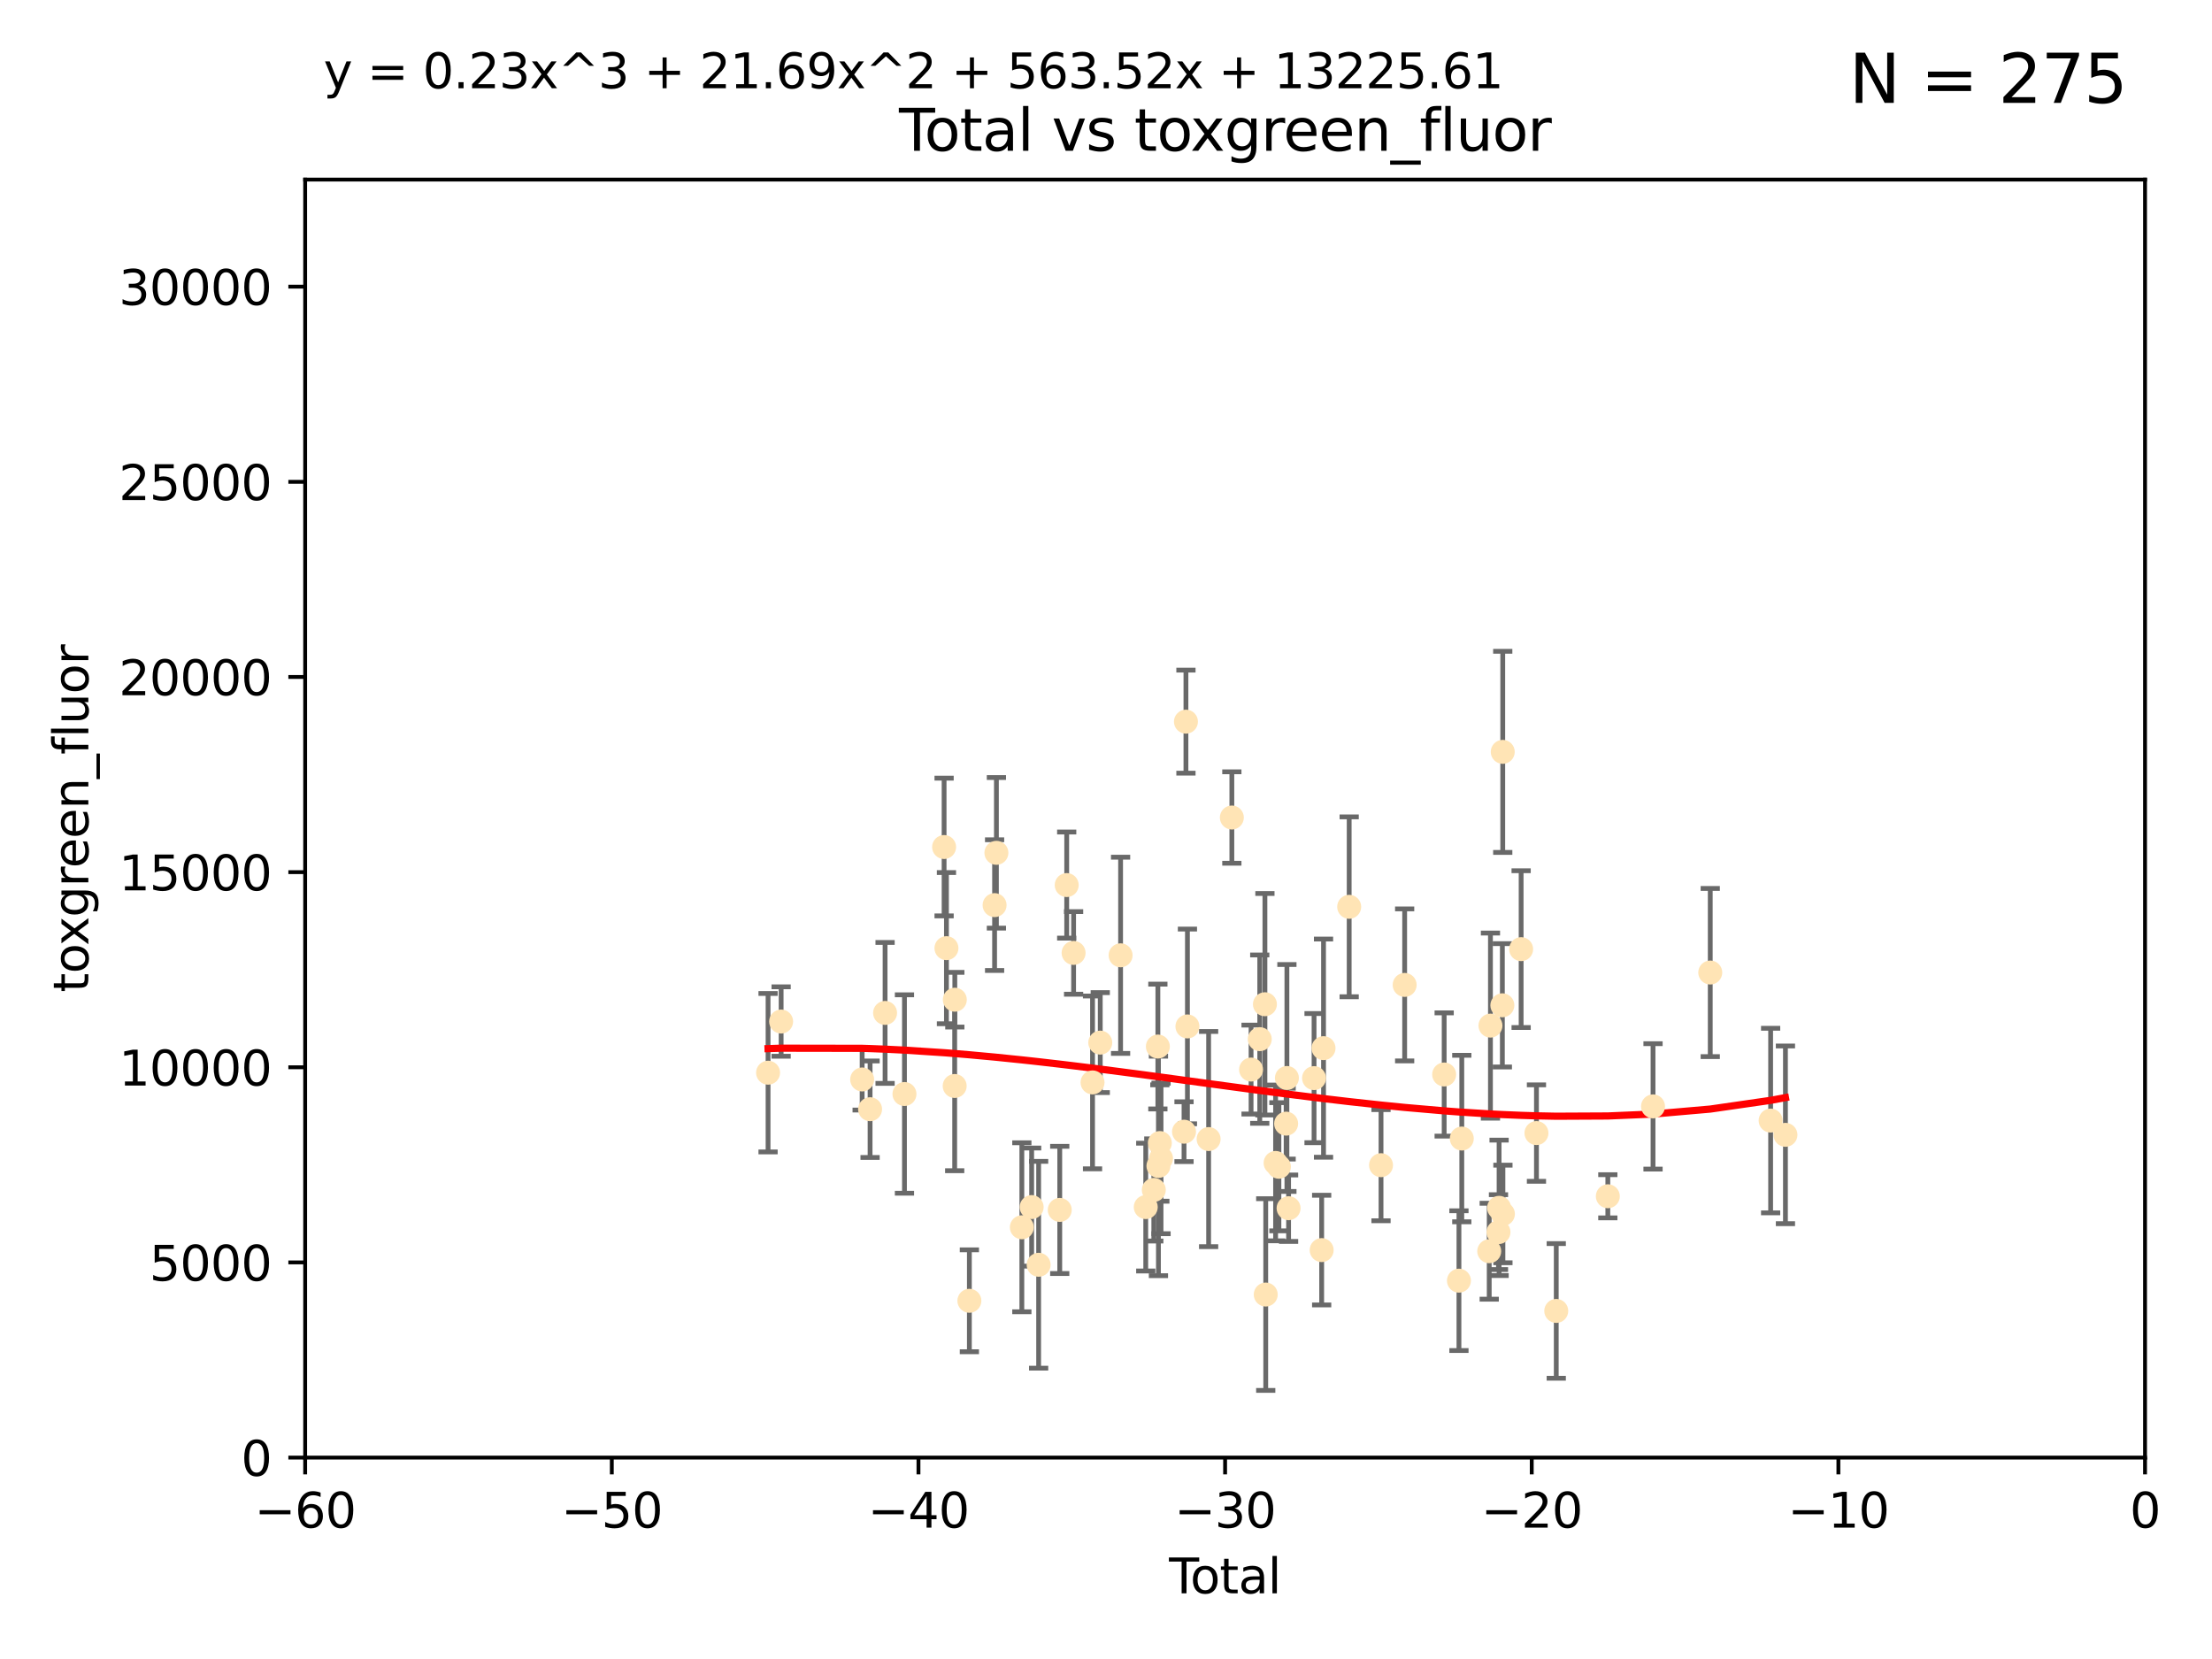 <?xml version="1.0" encoding="utf-8" standalone="no"?>
<!DOCTYPE svg PUBLIC "-//W3C//DTD SVG 1.1//EN"
  "http://www.w3.org/Graphics/SVG/1.1/DTD/svg11.dtd">
<svg xmlns:xlink="http://www.w3.org/1999/xlink" width="460.8pt" height="345.6pt" viewBox="0 0 460.8 345.6" xmlns="http://www.w3.org/2000/svg" version="1.1">
 <defs>
  <style type="text/css">*{stroke-linejoin: round; stroke-linecap: butt}</style>
 </defs>
 <g id="figure_1">
  <g id="patch_1">
   <path d="M 0 345.6 
L 460.8 345.6 
L 460.8 0 
L 0 0 
z
" style="fill: #ffffff"/>
  </g>
  <g id="axes_1">
   <g id="patch_2">
    <path d="M 63.571 303.64 
L 446.85 303.64 
L 446.85 37.411 
L 63.571 37.411 
z
" style="fill: #ffffff"/>
   </g>
   <g id="PathCollection_1">
    <defs>
     <path id="m0c174209bf" d="M 0 1.118 
C 0.297 1.118 0.581 1 0.791 0.791 
C 1 0.581 1.118 0.297 1.118 0 
C 1.118 -0.297 1 -0.581 0.791 -0.791 
C 0.581 -1 0.297 -1.118 0 -1.118 
C -0.297 -1.118 -0.581 -1 -0.791 -0.791 
C -1 -0.581 -1.118 -0.297 -1.118 0 
C -1.118 0.297 -1 0.581 -0.791 0.791 
C -0.581 1 -0.297 1.118 0 1.118 
z
" style="stroke: #ffe4b5"/>
    </defs>
    <g clip-path="url(#p7e2eefb4e7)">
     <use xlink:href="#m0c174209bf" x="160.002" y="223.464" style="fill: #ffe4b5; stroke: #ffe4b5"/>
     <use xlink:href="#m0c174209bf" x="162.724" y="212.802" style="fill: #ffe4b5; stroke: #ffe4b5"/>
     <use xlink:href="#m0c174209bf" x="179.601" y="224.873" style="fill: #ffe4b5; stroke: #ffe4b5"/>
     <use xlink:href="#m0c174209bf" x="181.253" y="231.067" style="fill: #ffe4b5; stroke: #ffe4b5"/>
     <use xlink:href="#m0c174209bf" x="184.378" y="211.01" style="fill: #ffe4b5; stroke: #ffe4b5"/>
     <use xlink:href="#m0c174209bf" x="188.417" y="227.903" style="fill: #ffe4b5; stroke: #ffe4b5"/>
     <use xlink:href="#m0c174209bf" x="196.674" y="176.45" style="fill: #ffe4b5; stroke: #ffe4b5"/>
     <use xlink:href="#m0c174209bf" x="197.163" y="197.518" style="fill: #ffe4b5; stroke: #ffe4b5"/>
     <use xlink:href="#m0c174209bf" x="198.878" y="226.23" style="fill: #ffe4b5; stroke: #ffe4b5"/>
     <use xlink:href="#m0c174209bf" x="198.906" y="208.258" style="fill: #ffe4b5; stroke: #ffe4b5"/>
     <use xlink:href="#m0c174209bf" x="201.939" y="270.979" style="fill: #ffe4b5; stroke: #ffe4b5"/>
     <use xlink:href="#m0c174209bf" x="207.192" y="188.554" style="fill: #ffe4b5; stroke: #ffe4b5"/>
     <use xlink:href="#m0c174209bf" x="207.569" y="177.661" style="fill: #ffe4b5; stroke: #ffe4b5"/>
     <use xlink:href="#m0c174209bf" x="212.869" y="255.665" style="fill: #ffe4b5; stroke: #ffe4b5"/>
     <use xlink:href="#m0c174209bf" x="214.913" y="251.455" style="fill: #ffe4b5; stroke: #ffe4b5"/>
     <use xlink:href="#m0c174209bf" x="216.367" y="263.475" style="fill: #ffe4b5; stroke: #ffe4b5"/>
     <use xlink:href="#m0c174209bf" x="220.765" y="252.047" style="fill: #ffe4b5; stroke: #ffe4b5"/>
     <use xlink:href="#m0c174209bf" x="222.214" y="184.376" style="fill: #ffe4b5; stroke: #ffe4b5"/>
     <use xlink:href="#m0c174209bf" x="223.651" y="198.51" style="fill: #ffe4b5; stroke: #ffe4b5"/>
     <use xlink:href="#m0c174209bf" x="227.595" y="225.488" style="fill: #ffe4b5; stroke: #ffe4b5"/>
     <use xlink:href="#m0c174209bf" x="229.203" y="217.195" style="fill: #ffe4b5; stroke: #ffe4b5"/>
     <use xlink:href="#m0c174209bf" x="233.44" y="199.008" style="fill: #ffe4b5; stroke: #ffe4b5"/>
     <use xlink:href="#m0c174209bf" x="238.681" y="251.458" style="fill: #ffe4b5; stroke: #ffe4b5"/>
     <use xlink:href="#m0c174209bf" x="240.358" y="247.882" style="fill: #ffe4b5; stroke: #ffe4b5"/>
     <use xlink:href="#m0c174209bf" x="241.206" y="218.013" style="fill: #ffe4b5; stroke: #ffe4b5"/>
     <use xlink:href="#m0c174209bf" x="241.324" y="242.885" style="fill: #ffe4b5; stroke: #ffe4b5"/>
     <use xlink:href="#m0c174209bf" x="241.618" y="238.115" style="fill: #ffe4b5; stroke: #ffe4b5"/>
     <use xlink:href="#m0c174209bf" x="241.865" y="241.324" style="fill: #ffe4b5; stroke: #ffe4b5"/>
     <use xlink:href="#m0c174209bf" x="246.654" y="235.752" style="fill: #ffe4b5; stroke: #ffe4b5"/>
     <use xlink:href="#m0c174209bf" x="247.053" y="150.334" style="fill: #ffe4b5; stroke: #ffe4b5"/>
     <use xlink:href="#m0c174209bf" x="247.364" y="213.825" style="fill: #ffe4b5; stroke: #ffe4b5"/>
     <use xlink:href="#m0c174209bf" x="251.778" y="237.288" style="fill: #ffe4b5; stroke: #ffe4b5"/>
     <use xlink:href="#m0c174209bf" x="256.617" y="170.305" style="fill: #ffe4b5; stroke: #ffe4b5"/>
     <use xlink:href="#m0c174209bf" x="260.621" y="222.809" style="fill: #ffe4b5; stroke: #ffe4b5"/>
     <use xlink:href="#m0c174209bf" x="262.43" y="216.473" style="fill: #ffe4b5; stroke: #ffe4b5"/>
     <use xlink:href="#m0c174209bf" x="263.506" y="209.201" style="fill: #ffe4b5; stroke: #ffe4b5"/>
     <use xlink:href="#m0c174209bf" x="263.676" y="269.678" style="fill: #ffe4b5; stroke: #ffe4b5"/>
     <use xlink:href="#m0c174209bf" x="265.731" y="242.263" style="fill: #ffe4b5; stroke: #ffe4b5"/>
     <use xlink:href="#m0c174209bf" x="266.421" y="243.055" style="fill: #ffe4b5; stroke: #ffe4b5"/>
     <use xlink:href="#m0c174209bf" x="267.925" y="234.075" style="fill: #ffe4b5; stroke: #ffe4b5"/>
     <use xlink:href="#m0c174209bf" x="268.086" y="224.564" style="fill: #ffe4b5; stroke: #ffe4b5"/>
     <use xlink:href="#m0c174209bf" x="268.435" y="251.692" style="fill: #ffe4b5; stroke: #ffe4b5"/>
     <use xlink:href="#m0c174209bf" x="273.742" y="224.589" style="fill: #ffe4b5; stroke: #ffe4b5"/>
     <use xlink:href="#m0c174209bf" x="275.327" y="260.418" style="fill: #ffe4b5; stroke: #ffe4b5"/>
     <use xlink:href="#m0c174209bf" x="275.715" y="218.347" style="fill: #ffe4b5; stroke: #ffe4b5"/>
     <use xlink:href="#m0c174209bf" x="281.059" y="188.907" style="fill: #ffe4b5; stroke: #ffe4b5"/>
     <use xlink:href="#m0c174209bf" x="287.692" y="242.731" style="fill: #ffe4b5; stroke: #ffe4b5"/>
     <use xlink:href="#m0c174209bf" x="292.616" y="205.175" style="fill: #ffe4b5; stroke: #ffe4b5"/>
     <use xlink:href="#m0c174209bf" x="300.846" y="223.836" style="fill: #ffe4b5; stroke: #ffe4b5"/>
     <use xlink:href="#m0c174209bf" x="303.925" y="266.787" style="fill: #ffe4b5; stroke: #ffe4b5"/>
     <use xlink:href="#m0c174209bf" x="304.518" y="237.179" style="fill: #ffe4b5; stroke: #ffe4b5"/>
     <use xlink:href="#m0c174209bf" x="310.233" y="260.652" style="fill: #ffe4b5; stroke: #ffe4b5"/>
     <use xlink:href="#m0c174209bf" x="310.488" y="213.654" style="fill: #ffe4b5; stroke: #ffe4b5"/>
     <use xlink:href="#m0c174209bf" x="312.161" y="256.674" style="fill: #ffe4b5; stroke: #ffe4b5"/>
     <use xlink:href="#m0c174209bf" x="312.288" y="251.615" style="fill: #ffe4b5; stroke: #ffe4b5"/>
     <use xlink:href="#m0c174209bf" x="312.969" y="209.421" style="fill: #ffe4b5; stroke: #ffe4b5"/>
     <use xlink:href="#m0c174209bf" x="313.05" y="156.625" style="fill: #ffe4b5; stroke: #ffe4b5"/>
     <use xlink:href="#m0c174209bf" x="313.086" y="252.889" style="fill: #ffe4b5; stroke: #ffe4b5"/>
     <use xlink:href="#m0c174209bf" x="316.88" y="197.723" style="fill: #ffe4b5; stroke: #ffe4b5"/>
     <use xlink:href="#m0c174209bf" x="320.072" y="236.039" style="fill: #ffe4b5; stroke: #ffe4b5"/>
     <use xlink:href="#m0c174209bf" x="324.196" y="273.091" style="fill: #ffe4b5; stroke: #ffe4b5"/>
     <use xlink:href="#m0c174209bf" x="334.94" y="249.204" style="fill: #ffe4b5; stroke: #ffe4b5"/>
     <use xlink:href="#m0c174209bf" x="344.356" y="230.478" style="fill: #ffe4b5; stroke: #ffe4b5"/>
     <use xlink:href="#m0c174209bf" x="356.277" y="202.594" style="fill: #ffe4b5; stroke: #ffe4b5"/>
     <use xlink:href="#m0c174209bf" x="368.855" y="233.435" style="fill: #ffe4b5; stroke: #ffe4b5"/>
     <use xlink:href="#m0c174209bf" x="371.94" y="236.407" style="fill: #ffe4b5; stroke: #ffe4b5"/>
    </g>
   </g>
   <g id="matplotlib.axis_1">
    <g id="xtick_1">
     <g id="line2d_1">
      <defs>
       <path id="md8bf4b9be2" d="M 0 0 
L 0 3.5 
" style="stroke: #000000; stroke-width: 0.8"/>
      </defs>
      <g>
       <use xlink:href="#md8bf4b9be2" x="63.571" y="303.64" style="stroke: #000000; stroke-width: 0.8"/>
      </g>
     </g>
     <g id="text_1">
      <!-- −60 -->
      <g transform="translate(53.019 318.238)scale(0.1 -0.1)">
       <defs>
        <path id="DejaVuSans-2212" d="M 678 2272 
L 4684 2272 
L 4684 1741 
L 678 1741 
L 678 2272 
z
" transform="scale(0.016)"/>
        <path id="DejaVuSans-36" d="M 2113 2584 
Q 1688 2584 1439 2293 
Q 1191 2003 1191 1497 
Q 1191 994 1439 701 
Q 1688 409 2113 409 
Q 2538 409 2786 701 
Q 3034 994 3034 1497 
Q 3034 2003 2786 2293 
Q 2538 2584 2113 2584 
z
M 3366 4563 
L 3366 3988 
Q 3128 4100 2886 4159 
Q 2644 4219 2406 4219 
Q 1781 4219 1451 3797 
Q 1122 3375 1075 2522 
Q 1259 2794 1537 2939 
Q 1816 3084 2150 3084 
Q 2853 3084 3261 2657 
Q 3669 2231 3669 1497 
Q 3669 778 3244 343 
Q 2819 -91 2113 -91 
Q 1303 -91 875 529 
Q 447 1150 447 2328 
Q 447 3434 972 4092 
Q 1497 4750 2381 4750 
Q 2619 4750 2861 4703 
Q 3103 4656 3366 4563 
z
" transform="scale(0.016)"/>
        <path id="DejaVuSans-30" d="M 2034 4250 
Q 1547 4250 1301 3770 
Q 1056 3291 1056 2328 
Q 1056 1369 1301 889 
Q 1547 409 2034 409 
Q 2525 409 2770 889 
Q 3016 1369 3016 2328 
Q 3016 3291 2770 3770 
Q 2525 4250 2034 4250 
z
M 2034 4750 
Q 2819 4750 3233 4129 
Q 3647 3509 3647 2328 
Q 3647 1150 3233 529 
Q 2819 -91 2034 -91 
Q 1250 -91 836 529 
Q 422 1150 422 2328 
Q 422 3509 836 4129 
Q 1250 4750 2034 4750 
z
" transform="scale(0.016)"/>
       </defs>
       <use xlink:href="#DejaVuSans-2212"/>
       <use xlink:href="#DejaVuSans-36" x="83.789"/>
       <use xlink:href="#DejaVuSans-30" x="147.412"/>
      </g>
     </g>
    </g>
    <g id="xtick_2">
     <g id="line2d_2">
      <g>
       <use xlink:href="#md8bf4b9be2" x="127.451" y="303.64" style="stroke: #000000; stroke-width: 0.8"/>
      </g>
     </g>
     <g id="text_2">
      <!-- −50 -->
      <g transform="translate(116.899 318.238)scale(0.1 -0.1)">
       <defs>
        <path id="DejaVuSans-35" d="M 691 4666 
L 3169 4666 
L 3169 4134 
L 1269 4134 
L 1269 2991 
Q 1406 3038 1543 3061 
Q 1681 3084 1819 3084 
Q 2600 3084 3056 2656 
Q 3513 2228 3513 1497 
Q 3513 744 3044 326 
Q 2575 -91 1722 -91 
Q 1428 -91 1123 -41 
Q 819 9 494 109 
L 494 744 
Q 775 591 1075 516 
Q 1375 441 1709 441 
Q 2250 441 2565 725 
Q 2881 1009 2881 1497 
Q 2881 1984 2565 2268 
Q 2250 2553 1709 2553 
Q 1456 2553 1204 2497 
Q 953 2441 691 2322 
L 691 4666 
z
" transform="scale(0.016)"/>
       </defs>
       <use xlink:href="#DejaVuSans-2212"/>
       <use xlink:href="#DejaVuSans-35" x="83.789"/>
       <use xlink:href="#DejaVuSans-30" x="147.412"/>
      </g>
     </g>
    </g>
    <g id="xtick_3">
     <g id="line2d_3">
      <g>
       <use xlink:href="#md8bf4b9be2" x="191.331" y="303.64" style="stroke: #000000; stroke-width: 0.8"/>
      </g>
     </g>
     <g id="text_3">
      <!-- −40 -->
      <g transform="translate(180.778 318.238)scale(0.1 -0.1)">
       <defs>
        <path id="DejaVuSans-34" d="M 2419 4116 
L 825 1625 
L 2419 1625 
L 2419 4116 
z
M 2253 4666 
L 3047 4666 
L 3047 1625 
L 3713 1625 
L 3713 1100 
L 3047 1100 
L 3047 0 
L 2419 0 
L 2419 1100 
L 313 1100 
L 313 1709 
L 2253 4666 
z
" transform="scale(0.016)"/>
       </defs>
       <use xlink:href="#DejaVuSans-2212"/>
       <use xlink:href="#DejaVuSans-34" x="83.789"/>
       <use xlink:href="#DejaVuSans-30" x="147.412"/>
      </g>
     </g>
    </g>
    <g id="xtick_4">
     <g id="line2d_4">
      <g>
       <use xlink:href="#md8bf4b9be2" x="255.211" y="303.64" style="stroke: #000000; stroke-width: 0.8"/>
      </g>
     </g>
     <g id="text_4">
      <!-- −30 -->
      <g transform="translate(244.658 318.238)scale(0.1 -0.1)">
       <defs>
        <path id="DejaVuSans-33" d="M 2597 2516 
Q 3050 2419 3304 2112 
Q 3559 1806 3559 1356 
Q 3559 666 3084 287 
Q 2609 -91 1734 -91 
Q 1441 -91 1130 -33 
Q 819 25 488 141 
L 488 750 
Q 750 597 1062 519 
Q 1375 441 1716 441 
Q 2309 441 2620 675 
Q 2931 909 2931 1356 
Q 2931 1769 2642 2001 
Q 2353 2234 1838 2234 
L 1294 2234 
L 1294 2753 
L 1863 2753 
Q 2328 2753 2575 2939 
Q 2822 3125 2822 3475 
Q 2822 3834 2567 4026 
Q 2313 4219 1838 4219 
Q 1578 4219 1281 4162 
Q 984 4106 628 3988 
L 628 4550 
Q 988 4650 1302 4700 
Q 1616 4750 1894 4750 
Q 2613 4750 3031 4423 
Q 3450 4097 3450 3541 
Q 3450 3153 3228 2886 
Q 3006 2619 2597 2516 
z
" transform="scale(0.016)"/>
       </defs>
       <use xlink:href="#DejaVuSans-2212"/>
       <use xlink:href="#DejaVuSans-33" x="83.789"/>
       <use xlink:href="#DejaVuSans-30" x="147.412"/>
      </g>
     </g>
    </g>
    <g id="xtick_5">
     <g id="line2d_5">
      <g>
       <use xlink:href="#md8bf4b9be2" x="319.09" y="303.64" style="stroke: #000000; stroke-width: 0.8"/>
      </g>
     </g>
     <g id="text_5">
      <!-- −20 -->
      <g transform="translate(308.538 318.238)scale(0.1 -0.1)">
       <defs>
        <path id="DejaVuSans-32" d="M 1228 531 
L 3431 531 
L 3431 0 
L 469 0 
L 469 531 
Q 828 903 1448 1529 
Q 2069 2156 2228 2338 
Q 2531 2678 2651 2914 
Q 2772 3150 2772 3378 
Q 2772 3750 2511 3984 
Q 2250 4219 1831 4219 
Q 1534 4219 1204 4116 
Q 875 4013 500 3803 
L 500 4441 
Q 881 4594 1212 4672 
Q 1544 4750 1819 4750 
Q 2544 4750 2975 4387 
Q 3406 4025 3406 3419 
Q 3406 3131 3298 2873 
Q 3191 2616 2906 2266 
Q 2828 2175 2409 1742 
Q 1991 1309 1228 531 
z
" transform="scale(0.016)"/>
       </defs>
       <use xlink:href="#DejaVuSans-2212"/>
       <use xlink:href="#DejaVuSans-32" x="83.789"/>
       <use xlink:href="#DejaVuSans-30" x="147.412"/>
      </g>
     </g>
    </g>
    <g id="xtick_6">
     <g id="line2d_6">
      <g>
       <use xlink:href="#md8bf4b9be2" x="382.97" y="303.64" style="stroke: #000000; stroke-width: 0.8"/>
      </g>
     </g>
     <g id="text_6">
      <!-- −10 -->
      <g transform="translate(372.418 318.238)scale(0.1 -0.1)">
       <defs>
        <path id="DejaVuSans-31" d="M 794 531 
L 1825 531 
L 1825 4091 
L 703 3866 
L 703 4441 
L 1819 4666 
L 2450 4666 
L 2450 531 
L 3481 531 
L 3481 0 
L 794 0 
L 794 531 
z
" transform="scale(0.016)"/>
       </defs>
       <use xlink:href="#DejaVuSans-2212"/>
       <use xlink:href="#DejaVuSans-31" x="83.789"/>
       <use xlink:href="#DejaVuSans-30" x="147.412"/>
      </g>
     </g>
    </g>
    <g id="xtick_7">
     <g id="line2d_7">
      <g>
       <use xlink:href="#md8bf4b9be2" x="446.85" y="303.64" style="stroke: #000000; stroke-width: 0.8"/>
      </g>
     </g>
     <g id="text_7">
      <!-- 0 -->
      <g transform="translate(443.669 318.238)scale(0.1 -0.1)">
       <use xlink:href="#DejaVuSans-30"/>
      </g>
     </g>
    </g>
    <g id="text_8">
     <!-- Total -->
     <g transform="translate(243.534 331.917)scale(0.1 -0.1)">
      <defs>
       <path id="DejaVuSans-54" d="M -19 4666 
L 3928 4666 
L 3928 4134 
L 2272 4134 
L 2272 0 
L 1638 0 
L 1638 4134 
L -19 4134 
L -19 4666 
z
" transform="scale(0.016)"/>
       <path id="DejaVuSans-6f" d="M 1959 3097 
Q 1497 3097 1228 2736 
Q 959 2375 959 1747 
Q 959 1119 1226 758 
Q 1494 397 1959 397 
Q 2419 397 2687 759 
Q 2956 1122 2956 1747 
Q 2956 2369 2687 2733 
Q 2419 3097 1959 3097 
z
M 1959 3584 
Q 2709 3584 3137 3096 
Q 3566 2609 3566 1747 
Q 3566 888 3137 398 
Q 2709 -91 1959 -91 
Q 1206 -91 779 398 
Q 353 888 353 1747 
Q 353 2609 779 3096 
Q 1206 3584 1959 3584 
z
" transform="scale(0.016)"/>
       <path id="DejaVuSans-74" d="M 1172 4494 
L 1172 3500 
L 2356 3500 
L 2356 3053 
L 1172 3053 
L 1172 1153 
Q 1172 725 1289 603 
Q 1406 481 1766 481 
L 2356 481 
L 2356 0 
L 1766 0 
Q 1100 0 847 248 
Q 594 497 594 1153 
L 594 3053 
L 172 3053 
L 172 3500 
L 594 3500 
L 594 4494 
L 1172 4494 
z
" transform="scale(0.016)"/>
       <path id="DejaVuSans-61" d="M 2194 1759 
Q 1497 1759 1228 1600 
Q 959 1441 959 1056 
Q 959 750 1161 570 
Q 1363 391 1709 391 
Q 2188 391 2477 730 
Q 2766 1069 2766 1631 
L 2766 1759 
L 2194 1759 
z
M 3341 1997 
L 3341 0 
L 2766 0 
L 2766 531 
Q 2569 213 2275 61 
Q 1981 -91 1556 -91 
Q 1019 -91 701 211 
Q 384 513 384 1019 
Q 384 1609 779 1909 
Q 1175 2209 1959 2209 
L 2766 2209 
L 2766 2266 
Q 2766 2663 2505 2880 
Q 2244 3097 1772 3097 
Q 1472 3097 1187 3025 
Q 903 2953 641 2809 
L 641 3341 
Q 956 3463 1253 3523 
Q 1550 3584 1831 3584 
Q 2591 3584 2966 3190 
Q 3341 2797 3341 1997 
z
" transform="scale(0.016)"/>
       <path id="DejaVuSans-6c" d="M 603 4863 
L 1178 4863 
L 1178 0 
L 603 0 
L 603 4863 
z
" transform="scale(0.016)"/>
      </defs>
      <use xlink:href="#DejaVuSans-54"/>
      <use xlink:href="#DejaVuSans-6f" x="44.084"/>
      <use xlink:href="#DejaVuSans-74" x="105.266"/>
      <use xlink:href="#DejaVuSans-61" x="144.475"/>
      <use xlink:href="#DejaVuSans-6c" x="205.754"/>
     </g>
    </g>
   </g>
   <g id="matplotlib.axis_2">
    <g id="ytick_1">
     <g id="line2d_8">
      <defs>
       <path id="mae188db7f7" d="M 0 0 
L -3.5 0 
" style="stroke: #000000; stroke-width: 0.8"/>
      </defs>
      <g>
       <use xlink:href="#mae188db7f7" x="63.571" y="303.64" style="stroke: #000000; stroke-width: 0.8"/>
      </g>
     </g>
     <g id="text_9">
      <!-- 0 -->
      <g transform="translate(50.209 307.439)scale(0.1 -0.1)">
       <use xlink:href="#DejaVuSans-30"/>
      </g>
     </g>
    </g>
    <g id="ytick_2">
     <g id="line2d_9">
      <g>
       <use xlink:href="#mae188db7f7" x="63.571" y="262.986" style="stroke: #000000; stroke-width: 0.8"/>
      </g>
     </g>
     <g id="text_10">
      <!-- 5000 -->
      <g transform="translate(31.121 266.786)scale(0.1 -0.1)">
       <use xlink:href="#DejaVuSans-35"/>
       <use xlink:href="#DejaVuSans-30" x="63.623"/>
       <use xlink:href="#DejaVuSans-30" x="127.246"/>
       <use xlink:href="#DejaVuSans-30" x="190.869"/>
      </g>
     </g>
    </g>
    <g id="ytick_3">
     <g id="line2d_10">
      <g>
       <use xlink:href="#mae188db7f7" x="63.571" y="222.333" style="stroke: #000000; stroke-width: 0.8"/>
      </g>
     </g>
     <g id="text_11">
      <!-- 10000 -->
      <g transform="translate(24.759 226.132)scale(0.1 -0.1)">
       <use xlink:href="#DejaVuSans-31"/>
       <use xlink:href="#DejaVuSans-30" x="63.623"/>
       <use xlink:href="#DejaVuSans-30" x="127.246"/>
       <use xlink:href="#DejaVuSans-30" x="190.869"/>
       <use xlink:href="#DejaVuSans-30" x="254.492"/>
      </g>
     </g>
    </g>
    <g id="ytick_4">
     <g id="line2d_11">
      <g>
       <use xlink:href="#mae188db7f7" x="63.571" y="181.679" style="stroke: #000000; stroke-width: 0.8"/>
      </g>
     </g>
     <g id="text_12">
      <!-- 15000 -->
      <g transform="translate(24.759 185.478)scale(0.1 -0.1)">
       <use xlink:href="#DejaVuSans-31"/>
       <use xlink:href="#DejaVuSans-35" x="63.623"/>
       <use xlink:href="#DejaVuSans-30" x="127.246"/>
       <use xlink:href="#DejaVuSans-30" x="190.869"/>
       <use xlink:href="#DejaVuSans-30" x="254.492"/>
      </g>
     </g>
    </g>
    <g id="ytick_5">
     <g id="line2d_12">
      <g>
       <use xlink:href="#mae188db7f7" x="63.571" y="141.026" style="stroke: #000000; stroke-width: 0.8"/>
      </g>
     </g>
     <g id="text_13">
      <!-- 20000 -->
      <g transform="translate(24.759 144.825)scale(0.1 -0.1)">
       <use xlink:href="#DejaVuSans-32"/>
       <use xlink:href="#DejaVuSans-30" x="63.623"/>
       <use xlink:href="#DejaVuSans-30" x="127.246"/>
       <use xlink:href="#DejaVuSans-30" x="190.869"/>
       <use xlink:href="#DejaVuSans-30" x="254.492"/>
      </g>
     </g>
    </g>
    <g id="ytick_6">
     <g id="line2d_13">
      <g>
       <use xlink:href="#mae188db7f7" x="63.571" y="100.372" style="stroke: #000000; stroke-width: 0.8"/>
      </g>
     </g>
     <g id="text_14">
      <!-- 25000 -->
      <g transform="translate(24.759 104.171)scale(0.1 -0.1)">
       <use xlink:href="#DejaVuSans-32"/>
       <use xlink:href="#DejaVuSans-35" x="63.623"/>
       <use xlink:href="#DejaVuSans-30" x="127.246"/>
       <use xlink:href="#DejaVuSans-30" x="190.869"/>
       <use xlink:href="#DejaVuSans-30" x="254.492"/>
      </g>
     </g>
    </g>
    <g id="ytick_7">
     <g id="line2d_14">
      <g>
       <use xlink:href="#mae188db7f7" x="63.571" y="59.718" style="stroke: #000000; stroke-width: 0.8"/>
      </g>
     </g>
     <g id="text_15">
      <!-- 30000 -->
      <g transform="translate(24.759 63.518)scale(0.1 -0.1)">
       <use xlink:href="#DejaVuSans-33"/>
       <use xlink:href="#DejaVuSans-30" x="63.623"/>
       <use xlink:href="#DejaVuSans-30" x="127.246"/>
       <use xlink:href="#DejaVuSans-30" x="190.869"/>
       <use xlink:href="#DejaVuSans-30" x="254.492"/>
      </g>
     </g>
    </g>
    <g id="text_16">
     <!-- toxgreen_fluor -->
     <g transform="translate(18.401 206.72)rotate(-90)scale(0.1 -0.1)">
      <defs>
       <path id="DejaVuSans-78" d="M 3513 3500 
L 2247 1797 
L 3578 0 
L 2900 0 
L 1881 1375 
L 863 0 
L 184 0 
L 1544 1831 
L 300 3500 
L 978 3500 
L 1906 2253 
L 2834 3500 
L 3513 3500 
z
" transform="scale(0.016)"/>
       <path id="DejaVuSans-67" d="M 2906 1791 
Q 2906 2416 2648 2759 
Q 2391 3103 1925 3103 
Q 1463 3103 1205 2759 
Q 947 2416 947 1791 
Q 947 1169 1205 825 
Q 1463 481 1925 481 
Q 2391 481 2648 825 
Q 2906 1169 2906 1791 
z
M 3481 434 
Q 3481 -459 3084 -895 
Q 2688 -1331 1869 -1331 
Q 1566 -1331 1297 -1286 
Q 1028 -1241 775 -1147 
L 775 -588 
Q 1028 -725 1275 -790 
Q 1522 -856 1778 -856 
Q 2344 -856 2625 -561 
Q 2906 -266 2906 331 
L 2906 616 
Q 2728 306 2450 153 
Q 2172 0 1784 0 
Q 1141 0 747 490 
Q 353 981 353 1791 
Q 353 2603 747 3093 
Q 1141 3584 1784 3584 
Q 2172 3584 2450 3431 
Q 2728 3278 2906 2969 
L 2906 3500 
L 3481 3500 
L 3481 434 
z
" transform="scale(0.016)"/>
       <path id="DejaVuSans-72" d="M 2631 2963 
Q 2534 3019 2420 3045 
Q 2306 3072 2169 3072 
Q 1681 3072 1420 2755 
Q 1159 2438 1159 1844 
L 1159 0 
L 581 0 
L 581 3500 
L 1159 3500 
L 1159 2956 
Q 1341 3275 1631 3429 
Q 1922 3584 2338 3584 
Q 2397 3584 2469 3576 
Q 2541 3569 2628 3553 
L 2631 2963 
z
" transform="scale(0.016)"/>
       <path id="DejaVuSans-65" d="M 3597 1894 
L 3597 1613 
L 953 1613 
Q 991 1019 1311 708 
Q 1631 397 2203 397 
Q 2534 397 2845 478 
Q 3156 559 3463 722 
L 3463 178 
Q 3153 47 2828 -22 
Q 2503 -91 2169 -91 
Q 1331 -91 842 396 
Q 353 884 353 1716 
Q 353 2575 817 3079 
Q 1281 3584 2069 3584 
Q 2775 3584 3186 3129 
Q 3597 2675 3597 1894 
z
M 3022 2063 
Q 3016 2534 2758 2815 
Q 2500 3097 2075 3097 
Q 1594 3097 1305 2825 
Q 1016 2553 972 2059 
L 3022 2063 
z
" transform="scale(0.016)"/>
       <path id="DejaVuSans-6e" d="M 3513 2113 
L 3513 0 
L 2938 0 
L 2938 2094 
Q 2938 2591 2744 2837 
Q 2550 3084 2163 3084 
Q 1697 3084 1428 2787 
Q 1159 2491 1159 1978 
L 1159 0 
L 581 0 
L 581 3500 
L 1159 3500 
L 1159 2956 
Q 1366 3272 1645 3428 
Q 1925 3584 2291 3584 
Q 2894 3584 3203 3211 
Q 3513 2838 3513 2113 
z
" transform="scale(0.016)"/>
       <path id="DejaVuSans-5f" d="M 3263 -1063 
L 3263 -1509 
L -63 -1509 
L -63 -1063 
L 3263 -1063 
z
" transform="scale(0.016)"/>
       <path id="DejaVuSans-66" d="M 2375 4863 
L 2375 4384 
L 1825 4384 
Q 1516 4384 1395 4259 
Q 1275 4134 1275 3809 
L 1275 3500 
L 2222 3500 
L 2222 3053 
L 1275 3053 
L 1275 0 
L 697 0 
L 697 3053 
L 147 3053 
L 147 3500 
L 697 3500 
L 697 3744 
Q 697 4328 969 4595 
Q 1241 4863 1831 4863 
L 2375 4863 
z
" transform="scale(0.016)"/>
       <path id="DejaVuSans-75" d="M 544 1381 
L 544 3500 
L 1119 3500 
L 1119 1403 
Q 1119 906 1312 657 
Q 1506 409 1894 409 
Q 2359 409 2629 706 
Q 2900 1003 2900 1516 
L 2900 3500 
L 3475 3500 
L 3475 0 
L 2900 0 
L 2900 538 
Q 2691 219 2414 64 
Q 2138 -91 1772 -91 
Q 1169 -91 856 284 
Q 544 659 544 1381 
z
M 1991 3584 
L 1991 3584 
z
" transform="scale(0.016)"/>
      </defs>
      <use xlink:href="#DejaVuSans-74"/>
      <use xlink:href="#DejaVuSans-6f" x="39.209"/>
      <use xlink:href="#DejaVuSans-78" x="97.266"/>
      <use xlink:href="#DejaVuSans-67" x="156.445"/>
      <use xlink:href="#DejaVuSans-72" x="219.922"/>
      <use xlink:href="#DejaVuSans-65" x="258.785"/>
      <use xlink:href="#DejaVuSans-65" x="320.309"/>
      <use xlink:href="#DejaVuSans-6e" x="381.832"/>
      <use xlink:href="#DejaVuSans-5f" x="445.211"/>
      <use xlink:href="#DejaVuSans-66" x="495.211"/>
      <use xlink:href="#DejaVuSans-6c" x="530.416"/>
      <use xlink:href="#DejaVuSans-75" x="558.199"/>
      <use xlink:href="#DejaVuSans-6f" x="621.578"/>
      <use xlink:href="#DejaVuSans-72" x="682.76"/>
     </g>
    </g>
   </g>
   <g id="LineCollection_1">
    <path d="M 160.002 239.967 
L 160.002 206.961 
" clip-path="url(#p7e2eefb4e7)" style="fill: none; stroke: #696969"/>
    <path d="M 162.724 220.032 
L 162.724 205.573 
" clip-path="url(#p7e2eefb4e7)" style="fill: none; stroke: #696969"/>
    <path d="M 179.601 231.243 
L 179.601 218.504 
" clip-path="url(#p7e2eefb4e7)" style="fill: none; stroke: #696969"/>
    <path d="M 181.253 241.119 
L 181.253 221.015 
" clip-path="url(#p7e2eefb4e7)" style="fill: none; stroke: #696969"/>
    <path d="M 184.378 225.69 
L 184.378 196.329 
" clip-path="url(#p7e2eefb4e7)" style="fill: none; stroke: #696969"/>
    <path d="M 188.417 248.569 
L 188.417 207.238 
" clip-path="url(#p7e2eefb4e7)" style="fill: none; stroke: #696969"/>
    <path d="M 196.674 190.796 
L 196.674 162.103 
" clip-path="url(#p7e2eefb4e7)" style="fill: none; stroke: #696969"/>
    <path d="M 197.163 213.263 
L 197.163 181.773 
" clip-path="url(#p7e2eefb4e7)" style="fill: none; stroke: #696969"/>
    <path d="M 198.878 243.88 
L 198.878 208.581 
" clip-path="url(#p7e2eefb4e7)" style="fill: none; stroke: #696969"/>
    <path d="M 198.906 213.953 
L 198.906 202.562 
" clip-path="url(#p7e2eefb4e7)" style="fill: none; stroke: #696969"/>
    <path d="M 201.939 281.591 
L 201.939 260.367 
" clip-path="url(#p7e2eefb4e7)" style="fill: none; stroke: #696969"/>
    <path d="M 207.192 202.169 
L 207.192 174.94 
" clip-path="url(#p7e2eefb4e7)" style="fill: none; stroke: #696969"/>
    <path d="M 207.569 193.349 
L 207.569 161.973 
" clip-path="url(#p7e2eefb4e7)" style="fill: none; stroke: #696969"/>
    <path d="M 212.869 273.27 
L 212.869 238.061 
" clip-path="url(#p7e2eefb4e7)" style="fill: none; stroke: #696969"/>
    <path d="M 214.913 263.752 
L 214.913 239.159 
" clip-path="url(#p7e2eefb4e7)" style="fill: none; stroke: #696969"/>
    <path d="M 216.367 285.018 
L 216.367 241.932 
" clip-path="url(#p7e2eefb4e7)" style="fill: none; stroke: #696969"/>
    <path d="M 220.765 265.298 
L 220.765 238.796 
" clip-path="url(#p7e2eefb4e7)" style="fill: none; stroke: #696969"/>
    <path d="M 222.214 195.428 
L 222.214 173.323 
" clip-path="url(#p7e2eefb4e7)" style="fill: none; stroke: #696969"/>
    <path d="M 223.651 207.112 
L 223.651 189.909 
" clip-path="url(#p7e2eefb4e7)" style="fill: none; stroke: #696969"/>
    <path d="M 227.595 243.487 
L 227.595 207.489 
" clip-path="url(#p7e2eefb4e7)" style="fill: none; stroke: #696969"/>
    <path d="M 229.203 227.605 
L 229.203 206.784 
" clip-path="url(#p7e2eefb4e7)" style="fill: none; stroke: #696969"/>
    <path d="M 233.44 219.445 
L 233.44 178.571 
" clip-path="url(#p7e2eefb4e7)" style="fill: none; stroke: #696969"/>
    <path d="M 238.681 264.768 
L 238.681 238.148 
" clip-path="url(#p7e2eefb4e7)" style="fill: none; stroke: #696969"/>
    <path d="M 240.358 258.528 
L 240.358 237.236 
" clip-path="url(#p7e2eefb4e7)" style="fill: none; stroke: #696969"/>
    <path d="M 241.206 231.015 
L 241.206 205.011 
" clip-path="url(#p7e2eefb4e7)" style="fill: none; stroke: #696969"/>
    <path d="M 241.324 265.745 
L 241.324 220.025 
" clip-path="url(#p7e2eefb4e7)" style="fill: none; stroke: #696969"/>
    <path d="M 241.618 250.233 
L 241.618 225.998 
" clip-path="url(#p7e2eefb4e7)" style="fill: none; stroke: #696969"/>
    <path d="M 241.865 257.002 
L 241.865 225.646 
" clip-path="url(#p7e2eefb4e7)" style="fill: none; stroke: #696969"/>
    <path d="M 246.654 241.982 
L 246.654 229.521 
" clip-path="url(#p7e2eefb4e7)" style="fill: none; stroke: #696969"/>
    <path d="M 247.053 161.068 
L 247.053 139.6 
" clip-path="url(#p7e2eefb4e7)" style="fill: none; stroke: #696969"/>
    <path d="M 247.364 234.106 
L 247.364 193.545 
" clip-path="url(#p7e2eefb4e7)" style="fill: none; stroke: #696969"/>
    <path d="M 251.778 259.699 
L 251.778 214.876 
" clip-path="url(#p7e2eefb4e7)" style="fill: none; stroke: #696969"/>
    <path d="M 256.617 179.827 
L 256.617 160.782 
" clip-path="url(#p7e2eefb4e7)" style="fill: none; stroke: #696969"/>
    <path d="M 260.621 232.071 
L 260.621 213.548 
" clip-path="url(#p7e2eefb4e7)" style="fill: none; stroke: #696969"/>
    <path d="M 262.43 234.008 
L 262.43 198.938 
" clip-path="url(#p7e2eefb4e7)" style="fill: none; stroke: #696969"/>
    <path d="M 263.506 232.272 
L 263.506 186.13 
" clip-path="url(#p7e2eefb4e7)" style="fill: none; stroke: #696969"/>
    <path d="M 263.676 289.643 
L 263.676 249.712 
" clip-path="url(#p7e2eefb4e7)" style="fill: none; stroke: #696969"/>
    <path d="M 265.731 258.487 
L 265.731 226.04 
" clip-path="url(#p7e2eefb4e7)" style="fill: none; stroke: #696969"/>
    <path d="M 266.421 256.404 
L 266.421 229.706 
" clip-path="url(#p7e2eefb4e7)" style="fill: none; stroke: #696969"/>
    <path d="M 267.925 241.454 
L 267.925 226.696 
" clip-path="url(#p7e2eefb4e7)" style="fill: none; stroke: #696969"/>
    <path d="M 268.086 248.198 
L 268.086 200.931 
" clip-path="url(#p7e2eefb4e7)" style="fill: none; stroke: #696969"/>
    <path d="M 268.435 258.613 
L 268.435 244.772 
" clip-path="url(#p7e2eefb4e7)" style="fill: none; stroke: #696969"/>
    <path d="M 273.742 238.042 
L 273.742 211.137 
" clip-path="url(#p7e2eefb4e7)" style="fill: none; stroke: #696969"/>
    <path d="M 275.327 271.844 
L 275.327 248.991 
" clip-path="url(#p7e2eefb4e7)" style="fill: none; stroke: #696969"/>
    <path d="M 275.715 241.072 
L 275.715 195.622 
" clip-path="url(#p7e2eefb4e7)" style="fill: none; stroke: #696969"/>
    <path d="M 281.059 207.643 
L 281.059 170.171 
" clip-path="url(#p7e2eefb4e7)" style="fill: none; stroke: #696969"/>
    <path d="M 287.692 254.304 
L 287.692 231.158 
" clip-path="url(#p7e2eefb4e7)" style="fill: none; stroke: #696969"/>
    <path d="M 292.616 221.006 
L 292.616 189.343 
" clip-path="url(#p7e2eefb4e7)" style="fill: none; stroke: #696969"/>
    <path d="M 300.846 236.674 
L 300.846 210.999 
" clip-path="url(#p7e2eefb4e7)" style="fill: none; stroke: #696969"/>
    <path d="M 303.925 281.343 
L 303.925 252.231 
" clip-path="url(#p7e2eefb4e7)" style="fill: none; stroke: #696969"/>
    <path d="M 304.518 254.521 
L 304.518 219.838 
" clip-path="url(#p7e2eefb4e7)" style="fill: none; stroke: #696969"/>
    <path d="M 310.233 270.642 
L 310.233 250.662 
" clip-path="url(#p7e2eefb4e7)" style="fill: none; stroke: #696969"/>
    <path d="M 310.488 232.935 
L 310.488 194.373 
" clip-path="url(#p7e2eefb4e7)" style="fill: none; stroke: #696969"/>
    <path d="M 312.161 264.469 
L 312.161 248.879 
" clip-path="url(#p7e2eefb4e7)" style="fill: none; stroke: #696969"/>
    <path d="M 312.288 265.717 
L 312.288 237.512 
" clip-path="url(#p7e2eefb4e7)" style="fill: none; stroke: #696969"/>
    <path d="M 312.969 222.268 
L 312.969 196.574 
" clip-path="url(#p7e2eefb4e7)" style="fill: none; stroke: #696969"/>
    <path d="M 313.05 177.572 
L 313.05 135.679 
" clip-path="url(#p7e2eefb4e7)" style="fill: none; stroke: #696969"/>
    <path d="M 313.086 263.053 
L 313.086 242.725 
" clip-path="url(#p7e2eefb4e7)" style="fill: none; stroke: #696969"/>
    <path d="M 316.88 214.054 
L 316.88 181.392 
" clip-path="url(#p7e2eefb4e7)" style="fill: none; stroke: #696969"/>
    <path d="M 320.072 246.086 
L 320.072 225.992 
" clip-path="url(#p7e2eefb4e7)" style="fill: none; stroke: #696969"/>
    <path d="M 324.196 287.119 
L 324.196 259.063 
" clip-path="url(#p7e2eefb4e7)" style="fill: none; stroke: #696969"/>
    <path d="M 334.94 253.701 
L 334.94 244.707 
" clip-path="url(#p7e2eefb4e7)" style="fill: none; stroke: #696969"/>
    <path d="M 344.356 243.539 
L 344.356 217.416 
" clip-path="url(#p7e2eefb4e7)" style="fill: none; stroke: #696969"/>
    <path d="M 356.277 220.108 
L 356.277 185.08 
" clip-path="url(#p7e2eefb4e7)" style="fill: none; stroke: #696969"/>
    <path d="M 368.855 252.656 
L 368.855 214.213 
" clip-path="url(#p7e2eefb4e7)" style="fill: none; stroke: #696969"/>
    <path d="M 371.94 254.916 
L 371.94 217.898 
" clip-path="url(#p7e2eefb4e7)" style="fill: none; stroke: #696969"/>
   </g>
   <g id="line2d_15">
    <defs>
     <path id="m4a02d25554" d="M 2 0 
L -2 -0 
" style="stroke: #696969"/>
    </defs>
    <g clip-path="url(#p7e2eefb4e7)">
     <use xlink:href="#m4a02d25554" x="160.002" y="239.967" style="fill: #696969; stroke: #696969"/>
     <use xlink:href="#m4a02d25554" x="162.724" y="220.032" style="fill: #696969; stroke: #696969"/>
     <use xlink:href="#m4a02d25554" x="179.601" y="231.243" style="fill: #696969; stroke: #696969"/>
     <use xlink:href="#m4a02d25554" x="181.253" y="241.119" style="fill: #696969; stroke: #696969"/>
     <use xlink:href="#m4a02d25554" x="184.378" y="225.69" style="fill: #696969; stroke: #696969"/>
     <use xlink:href="#m4a02d25554" x="188.417" y="248.569" style="fill: #696969; stroke: #696969"/>
     <use xlink:href="#m4a02d25554" x="196.674" y="190.796" style="fill: #696969; stroke: #696969"/>
     <use xlink:href="#m4a02d25554" x="197.163" y="213.263" style="fill: #696969; stroke: #696969"/>
     <use xlink:href="#m4a02d25554" x="198.878" y="243.88" style="fill: #696969; stroke: #696969"/>
     <use xlink:href="#m4a02d25554" x="198.906" y="213.953" style="fill: #696969; stroke: #696969"/>
     <use xlink:href="#m4a02d25554" x="201.939" y="281.591" style="fill: #696969; stroke: #696969"/>
     <use xlink:href="#m4a02d25554" x="207.192" y="202.169" style="fill: #696969; stroke: #696969"/>
     <use xlink:href="#m4a02d25554" x="207.569" y="193.349" style="fill: #696969; stroke: #696969"/>
     <use xlink:href="#m4a02d25554" x="212.869" y="273.27" style="fill: #696969; stroke: #696969"/>
     <use xlink:href="#m4a02d25554" x="214.913" y="263.752" style="fill: #696969; stroke: #696969"/>
     <use xlink:href="#m4a02d25554" x="216.367" y="285.018" style="fill: #696969; stroke: #696969"/>
     <use xlink:href="#m4a02d25554" x="220.765" y="265.298" style="fill: #696969; stroke: #696969"/>
     <use xlink:href="#m4a02d25554" x="222.214" y="195.428" style="fill: #696969; stroke: #696969"/>
     <use xlink:href="#m4a02d25554" x="223.651" y="207.112" style="fill: #696969; stroke: #696969"/>
     <use xlink:href="#m4a02d25554" x="227.595" y="243.487" style="fill: #696969; stroke: #696969"/>
     <use xlink:href="#m4a02d25554" x="229.203" y="227.605" style="fill: #696969; stroke: #696969"/>
     <use xlink:href="#m4a02d25554" x="233.44" y="219.445" style="fill: #696969; stroke: #696969"/>
     <use xlink:href="#m4a02d25554" x="238.681" y="264.768" style="fill: #696969; stroke: #696969"/>
     <use xlink:href="#m4a02d25554" x="240.358" y="258.528" style="fill: #696969; stroke: #696969"/>
     <use xlink:href="#m4a02d25554" x="241.206" y="231.015" style="fill: #696969; stroke: #696969"/>
     <use xlink:href="#m4a02d25554" x="241.324" y="265.745" style="fill: #696969; stroke: #696969"/>
     <use xlink:href="#m4a02d25554" x="241.618" y="250.233" style="fill: #696969; stroke: #696969"/>
     <use xlink:href="#m4a02d25554" x="241.865" y="257.002" style="fill: #696969; stroke: #696969"/>
     <use xlink:href="#m4a02d25554" x="246.654" y="241.982" style="fill: #696969; stroke: #696969"/>
     <use xlink:href="#m4a02d25554" x="247.053" y="161.068" style="fill: #696969; stroke: #696969"/>
     <use xlink:href="#m4a02d25554" x="247.364" y="234.106" style="fill: #696969; stroke: #696969"/>
     <use xlink:href="#m4a02d25554" x="251.778" y="259.699" style="fill: #696969; stroke: #696969"/>
     <use xlink:href="#m4a02d25554" x="256.617" y="179.827" style="fill: #696969; stroke: #696969"/>
     <use xlink:href="#m4a02d25554" x="260.621" y="232.071" style="fill: #696969; stroke: #696969"/>
     <use xlink:href="#m4a02d25554" x="262.43" y="234.008" style="fill: #696969; stroke: #696969"/>
     <use xlink:href="#m4a02d25554" x="263.506" y="232.272" style="fill: #696969; stroke: #696969"/>
     <use xlink:href="#m4a02d25554" x="263.676" y="289.643" style="fill: #696969; stroke: #696969"/>
     <use xlink:href="#m4a02d25554" x="265.731" y="258.487" style="fill: #696969; stroke: #696969"/>
     <use xlink:href="#m4a02d25554" x="266.421" y="256.404" style="fill: #696969; stroke: #696969"/>
     <use xlink:href="#m4a02d25554" x="267.925" y="241.454" style="fill: #696969; stroke: #696969"/>
     <use xlink:href="#m4a02d25554" x="268.086" y="248.198" style="fill: #696969; stroke: #696969"/>
     <use xlink:href="#m4a02d25554" x="268.435" y="258.613" style="fill: #696969; stroke: #696969"/>
     <use xlink:href="#m4a02d25554" x="273.742" y="238.042" style="fill: #696969; stroke: #696969"/>
     <use xlink:href="#m4a02d25554" x="275.327" y="271.844" style="fill: #696969; stroke: #696969"/>
     <use xlink:href="#m4a02d25554" x="275.715" y="241.072" style="fill: #696969; stroke: #696969"/>
     <use xlink:href="#m4a02d25554" x="281.059" y="207.643" style="fill: #696969; stroke: #696969"/>
     <use xlink:href="#m4a02d25554" x="287.692" y="254.304" style="fill: #696969; stroke: #696969"/>
     <use xlink:href="#m4a02d25554" x="292.616" y="221.006" style="fill: #696969; stroke: #696969"/>
     <use xlink:href="#m4a02d25554" x="300.846" y="236.674" style="fill: #696969; stroke: #696969"/>
     <use xlink:href="#m4a02d25554" x="303.925" y="281.343" style="fill: #696969; stroke: #696969"/>
     <use xlink:href="#m4a02d25554" x="304.518" y="254.521" style="fill: #696969; stroke: #696969"/>
     <use xlink:href="#m4a02d25554" x="310.233" y="270.642" style="fill: #696969; stroke: #696969"/>
     <use xlink:href="#m4a02d25554" x="310.488" y="232.935" style="fill: #696969; stroke: #696969"/>
     <use xlink:href="#m4a02d25554" x="312.161" y="264.469" style="fill: #696969; stroke: #696969"/>
     <use xlink:href="#m4a02d25554" x="312.288" y="265.717" style="fill: #696969; stroke: #696969"/>
     <use xlink:href="#m4a02d25554" x="312.969" y="222.268" style="fill: #696969; stroke: #696969"/>
     <use xlink:href="#m4a02d25554" x="313.05" y="177.572" style="fill: #696969; stroke: #696969"/>
     <use xlink:href="#m4a02d25554" x="313.086" y="263.053" style="fill: #696969; stroke: #696969"/>
     <use xlink:href="#m4a02d25554" x="316.88" y="214.054" style="fill: #696969; stroke: #696969"/>
     <use xlink:href="#m4a02d25554" x="320.072" y="246.086" style="fill: #696969; stroke: #696969"/>
     <use xlink:href="#m4a02d25554" x="324.196" y="287.119" style="fill: #696969; stroke: #696969"/>
     <use xlink:href="#m4a02d25554" x="334.94" y="253.701" style="fill: #696969; stroke: #696969"/>
     <use xlink:href="#m4a02d25554" x="344.356" y="243.539" style="fill: #696969; stroke: #696969"/>
     <use xlink:href="#m4a02d25554" x="356.277" y="220.108" style="fill: #696969; stroke: #696969"/>
     <use xlink:href="#m4a02d25554" x="368.855" y="252.656" style="fill: #696969; stroke: #696969"/>
     <use xlink:href="#m4a02d25554" x="371.94" y="254.916" style="fill: #696969; stroke: #696969"/>
    </g>
   </g>
   <g id="line2d_16">
    <g clip-path="url(#p7e2eefb4e7)">
     <use xlink:href="#m4a02d25554" x="160.002" y="206.961" style="fill: #696969; stroke: #696969"/>
     <use xlink:href="#m4a02d25554" x="162.724" y="205.573" style="fill: #696969; stroke: #696969"/>
     <use xlink:href="#m4a02d25554" x="179.601" y="218.504" style="fill: #696969; stroke: #696969"/>
     <use xlink:href="#m4a02d25554" x="181.253" y="221.015" style="fill: #696969; stroke: #696969"/>
     <use xlink:href="#m4a02d25554" x="184.378" y="196.329" style="fill: #696969; stroke: #696969"/>
     <use xlink:href="#m4a02d25554" x="188.417" y="207.238" style="fill: #696969; stroke: #696969"/>
     <use xlink:href="#m4a02d25554" x="196.674" y="162.103" style="fill: #696969; stroke: #696969"/>
     <use xlink:href="#m4a02d25554" x="197.163" y="181.773" style="fill: #696969; stroke: #696969"/>
     <use xlink:href="#m4a02d25554" x="198.878" y="208.581" style="fill: #696969; stroke: #696969"/>
     <use xlink:href="#m4a02d25554" x="198.906" y="202.562" style="fill: #696969; stroke: #696969"/>
     <use xlink:href="#m4a02d25554" x="201.939" y="260.367" style="fill: #696969; stroke: #696969"/>
     <use xlink:href="#m4a02d25554" x="207.192" y="174.94" style="fill: #696969; stroke: #696969"/>
     <use xlink:href="#m4a02d25554" x="207.569" y="161.973" style="fill: #696969; stroke: #696969"/>
     <use xlink:href="#m4a02d25554" x="212.869" y="238.061" style="fill: #696969; stroke: #696969"/>
     <use xlink:href="#m4a02d25554" x="214.913" y="239.159" style="fill: #696969; stroke: #696969"/>
     <use xlink:href="#m4a02d25554" x="216.367" y="241.932" style="fill: #696969; stroke: #696969"/>
     <use xlink:href="#m4a02d25554" x="220.765" y="238.796" style="fill: #696969; stroke: #696969"/>
     <use xlink:href="#m4a02d25554" x="222.214" y="173.323" style="fill: #696969; stroke: #696969"/>
     <use xlink:href="#m4a02d25554" x="223.651" y="189.909" style="fill: #696969; stroke: #696969"/>
     <use xlink:href="#m4a02d25554" x="227.595" y="207.489" style="fill: #696969; stroke: #696969"/>
     <use xlink:href="#m4a02d25554" x="229.203" y="206.784" style="fill: #696969; stroke: #696969"/>
     <use xlink:href="#m4a02d25554" x="233.44" y="178.571" style="fill: #696969; stroke: #696969"/>
     <use xlink:href="#m4a02d25554" x="238.681" y="238.148" style="fill: #696969; stroke: #696969"/>
     <use xlink:href="#m4a02d25554" x="240.358" y="237.236" style="fill: #696969; stroke: #696969"/>
     <use xlink:href="#m4a02d25554" x="241.206" y="205.011" style="fill: #696969; stroke: #696969"/>
     <use xlink:href="#m4a02d25554" x="241.324" y="220.025" style="fill: #696969; stroke: #696969"/>
     <use xlink:href="#m4a02d25554" x="241.618" y="225.998" style="fill: #696969; stroke: #696969"/>
     <use xlink:href="#m4a02d25554" x="241.865" y="225.646" style="fill: #696969; stroke: #696969"/>
     <use xlink:href="#m4a02d25554" x="246.654" y="229.521" style="fill: #696969; stroke: #696969"/>
     <use xlink:href="#m4a02d25554" x="247.053" y="139.6" style="fill: #696969; stroke: #696969"/>
     <use xlink:href="#m4a02d25554" x="247.364" y="193.545" style="fill: #696969; stroke: #696969"/>
     <use xlink:href="#m4a02d25554" x="251.778" y="214.876" style="fill: #696969; stroke: #696969"/>
     <use xlink:href="#m4a02d25554" x="256.617" y="160.782" style="fill: #696969; stroke: #696969"/>
     <use xlink:href="#m4a02d25554" x="260.621" y="213.548" style="fill: #696969; stroke: #696969"/>
     <use xlink:href="#m4a02d25554" x="262.43" y="198.938" style="fill: #696969; stroke: #696969"/>
     <use xlink:href="#m4a02d25554" x="263.506" y="186.13" style="fill: #696969; stroke: #696969"/>
     <use xlink:href="#m4a02d25554" x="263.676" y="249.712" style="fill: #696969; stroke: #696969"/>
     <use xlink:href="#m4a02d25554" x="265.731" y="226.04" style="fill: #696969; stroke: #696969"/>
     <use xlink:href="#m4a02d25554" x="266.421" y="229.706" style="fill: #696969; stroke: #696969"/>
     <use xlink:href="#m4a02d25554" x="267.925" y="226.696" style="fill: #696969; stroke: #696969"/>
     <use xlink:href="#m4a02d25554" x="268.086" y="200.931" style="fill: #696969; stroke: #696969"/>
     <use xlink:href="#m4a02d25554" x="268.435" y="244.772" style="fill: #696969; stroke: #696969"/>
     <use xlink:href="#m4a02d25554" x="273.742" y="211.137" style="fill: #696969; stroke: #696969"/>
     <use xlink:href="#m4a02d25554" x="275.327" y="248.991" style="fill: #696969; stroke: #696969"/>
     <use xlink:href="#m4a02d25554" x="275.715" y="195.622" style="fill: #696969; stroke: #696969"/>
     <use xlink:href="#m4a02d25554" x="281.059" y="170.171" style="fill: #696969; stroke: #696969"/>
     <use xlink:href="#m4a02d25554" x="287.692" y="231.158" style="fill: #696969; stroke: #696969"/>
     <use xlink:href="#m4a02d25554" x="292.616" y="189.343" style="fill: #696969; stroke: #696969"/>
     <use xlink:href="#m4a02d25554" x="300.846" y="210.999" style="fill: #696969; stroke: #696969"/>
     <use xlink:href="#m4a02d25554" x="303.925" y="252.231" style="fill: #696969; stroke: #696969"/>
     <use xlink:href="#m4a02d25554" x="304.518" y="219.838" style="fill: #696969; stroke: #696969"/>
     <use xlink:href="#m4a02d25554" x="310.233" y="250.662" style="fill: #696969; stroke: #696969"/>
     <use xlink:href="#m4a02d25554" x="310.488" y="194.373" style="fill: #696969; stroke: #696969"/>
     <use xlink:href="#m4a02d25554" x="312.161" y="248.879" style="fill: #696969; stroke: #696969"/>
     <use xlink:href="#m4a02d25554" x="312.288" y="237.512" style="fill: #696969; stroke: #696969"/>
     <use xlink:href="#m4a02d25554" x="312.969" y="196.574" style="fill: #696969; stroke: #696969"/>
     <use xlink:href="#m4a02d25554" x="313.05" y="135.679" style="fill: #696969; stroke: #696969"/>
     <use xlink:href="#m4a02d25554" x="313.086" y="242.725" style="fill: #696969; stroke: #696969"/>
     <use xlink:href="#m4a02d25554" x="316.88" y="181.392" style="fill: #696969; stroke: #696969"/>
     <use xlink:href="#m4a02d25554" x="320.072" y="225.992" style="fill: #696969; stroke: #696969"/>
     <use xlink:href="#m4a02d25554" x="324.196" y="259.063" style="fill: #696969; stroke: #696969"/>
     <use xlink:href="#m4a02d25554" x="334.94" y="244.707" style="fill: #696969; stroke: #696969"/>
     <use xlink:href="#m4a02d25554" x="344.356" y="217.416" style="fill: #696969; stroke: #696969"/>
     <use xlink:href="#m4a02d25554" x="356.277" y="185.08" style="fill: #696969; stroke: #696969"/>
     <use xlink:href="#m4a02d25554" x="368.855" y="214.213" style="fill: #696969; stroke: #696969"/>
     <use xlink:href="#m4a02d25554" x="371.94" y="217.898" style="fill: #696969; stroke: #696969"/>
    </g>
   </g>
   <g id="line2d_17">
    <path d="M 160.002 218.449 
L 162.724 218.358 
L 179.601 218.386 
L 181.253 218.439 
L 184.378 218.561 
L 188.417 218.76 
L 196.674 219.299 
L 197.163 219.336 
L 198.878 219.47 
L 198.906 219.473 
L 201.939 219.726 
L 207.192 220.21 
L 207.569 220.247 
L 212.869 220.79 
L 214.913 221.012 
L 216.367 221.173 
L 220.765 221.68 
L 222.214 221.853 
L 223.651 222.026 
L 227.595 222.514 
L 229.203 222.718 
L 233.44 223.264 
L 238.681 223.956 
L 240.358 224.181 
L 241.206 224.295 
L 241.324 224.311 
L 241.618 224.351 
L 241.865 224.384 
L 246.654 225.033 
L 247.053 225.087 
L 247.364 225.129 
L 251.778 225.73 
L 256.617 226.386 
L 260.621 226.923 
L 262.43 227.163 
L 263.506 227.305 
L 263.676 227.328 
L 265.731 227.597 
L 266.421 227.686 
L 267.925 227.881 
L 268.086 227.901 
L 268.435 227.946 
L 273.742 228.613 
L 275.327 228.807 
L 275.715 228.854 
L 281.059 229.483 
L 287.692 230.207 
L 292.616 230.698 
L 300.846 231.413 
L 303.925 231.643 
L 304.518 231.684 
L 310.233 232.041 
L 310.488 232.055 
L 312.161 232.142 
L 312.288 232.148 
L 312.969 232.181 
L 313.05 232.185 
L 313.086 232.187 
L 316.88 232.346 
L 320.072 232.447 
L 324.196 232.53 
L 334.94 232.478 
L 344.356 232.079 
L 356.277 231.04 
L 368.855 229.222 
L 371.94 228.653 
" clip-path="url(#p7e2eefb4e7)" style="fill: none; stroke: #ff0000; stroke-width: 1.5; stroke-linecap: square"/>
   </g>
   <g id="line2d_18">
    <defs>
     <path id="mfbf005ffac" d="M 0 2 
C 0.53 2 1.039 1.789 1.414 1.414 
C 1.789 1.039 2 0.53 2 0 
C 2 -0.53 1.789 -1.039 1.414 -1.414 
C 1.039 -1.789 0.53 -2 0 -2 
C -0.53 -2 -1.039 -1.789 -1.414 -1.414 
C -1.789 -1.039 -2 -0.53 -2 0 
C -2 0.53 -1.789 1.039 -1.414 1.414 
C -1.039 1.789 -0.53 2 0 2 
z
" style="stroke: #ffe4b5"/>
    </defs>
    <g clip-path="url(#p7e2eefb4e7)">
     <use xlink:href="#mfbf005ffac" x="160.002" y="223.464" style="fill: #ffe4b5; stroke: #ffe4b5"/>
     <use xlink:href="#mfbf005ffac" x="162.724" y="212.802" style="fill: #ffe4b5; stroke: #ffe4b5"/>
     <use xlink:href="#mfbf005ffac" x="179.601" y="224.873" style="fill: #ffe4b5; stroke: #ffe4b5"/>
     <use xlink:href="#mfbf005ffac" x="181.253" y="231.067" style="fill: #ffe4b5; stroke: #ffe4b5"/>
     <use xlink:href="#mfbf005ffac" x="184.378" y="211.01" style="fill: #ffe4b5; stroke: #ffe4b5"/>
     <use xlink:href="#mfbf005ffac" x="188.417" y="227.903" style="fill: #ffe4b5; stroke: #ffe4b5"/>
     <use xlink:href="#mfbf005ffac" x="196.674" y="176.45" style="fill: #ffe4b5; stroke: #ffe4b5"/>
     <use xlink:href="#mfbf005ffac" x="197.163" y="197.518" style="fill: #ffe4b5; stroke: #ffe4b5"/>
     <use xlink:href="#mfbf005ffac" x="198.878" y="226.23" style="fill: #ffe4b5; stroke: #ffe4b5"/>
     <use xlink:href="#mfbf005ffac" x="198.906" y="208.258" style="fill: #ffe4b5; stroke: #ffe4b5"/>
     <use xlink:href="#mfbf005ffac" x="201.939" y="270.979" style="fill: #ffe4b5; stroke: #ffe4b5"/>
     <use xlink:href="#mfbf005ffac" x="207.192" y="188.554" style="fill: #ffe4b5; stroke: #ffe4b5"/>
     <use xlink:href="#mfbf005ffac" x="207.569" y="177.661" style="fill: #ffe4b5; stroke: #ffe4b5"/>
     <use xlink:href="#mfbf005ffac" x="212.869" y="255.665" style="fill: #ffe4b5; stroke: #ffe4b5"/>
     <use xlink:href="#mfbf005ffac" x="214.913" y="251.455" style="fill: #ffe4b5; stroke: #ffe4b5"/>
     <use xlink:href="#mfbf005ffac" x="216.367" y="263.475" style="fill: #ffe4b5; stroke: #ffe4b5"/>
     <use xlink:href="#mfbf005ffac" x="220.765" y="252.047" style="fill: #ffe4b5; stroke: #ffe4b5"/>
     <use xlink:href="#mfbf005ffac" x="222.214" y="184.376" style="fill: #ffe4b5; stroke: #ffe4b5"/>
     <use xlink:href="#mfbf005ffac" x="223.651" y="198.51" style="fill: #ffe4b5; stroke: #ffe4b5"/>
     <use xlink:href="#mfbf005ffac" x="227.595" y="225.488" style="fill: #ffe4b5; stroke: #ffe4b5"/>
     <use xlink:href="#mfbf005ffac" x="229.203" y="217.195" style="fill: #ffe4b5; stroke: #ffe4b5"/>
     <use xlink:href="#mfbf005ffac" x="233.44" y="199.008" style="fill: #ffe4b5; stroke: #ffe4b5"/>
     <use xlink:href="#mfbf005ffac" x="238.681" y="251.458" style="fill: #ffe4b5; stroke: #ffe4b5"/>
     <use xlink:href="#mfbf005ffac" x="240.358" y="247.882" style="fill: #ffe4b5; stroke: #ffe4b5"/>
     <use xlink:href="#mfbf005ffac" x="241.206" y="218.013" style="fill: #ffe4b5; stroke: #ffe4b5"/>
     <use xlink:href="#mfbf005ffac" x="241.324" y="242.885" style="fill: #ffe4b5; stroke: #ffe4b5"/>
     <use xlink:href="#mfbf005ffac" x="241.618" y="238.115" style="fill: #ffe4b5; stroke: #ffe4b5"/>
     <use xlink:href="#mfbf005ffac" x="241.865" y="241.324" style="fill: #ffe4b5; stroke: #ffe4b5"/>
     <use xlink:href="#mfbf005ffac" x="246.654" y="235.752" style="fill: #ffe4b5; stroke: #ffe4b5"/>
     <use xlink:href="#mfbf005ffac" x="247.053" y="150.334" style="fill: #ffe4b5; stroke: #ffe4b5"/>
     <use xlink:href="#mfbf005ffac" x="247.364" y="213.825" style="fill: #ffe4b5; stroke: #ffe4b5"/>
     <use xlink:href="#mfbf005ffac" x="251.778" y="237.288" style="fill: #ffe4b5; stroke: #ffe4b5"/>
     <use xlink:href="#mfbf005ffac" x="256.617" y="170.305" style="fill: #ffe4b5; stroke: #ffe4b5"/>
     <use xlink:href="#mfbf005ffac" x="260.621" y="222.809" style="fill: #ffe4b5; stroke: #ffe4b5"/>
     <use xlink:href="#mfbf005ffac" x="262.43" y="216.473" style="fill: #ffe4b5; stroke: #ffe4b5"/>
     <use xlink:href="#mfbf005ffac" x="263.506" y="209.201" style="fill: #ffe4b5; stroke: #ffe4b5"/>
     <use xlink:href="#mfbf005ffac" x="263.676" y="269.678" style="fill: #ffe4b5; stroke: #ffe4b5"/>
     <use xlink:href="#mfbf005ffac" x="265.731" y="242.263" style="fill: #ffe4b5; stroke: #ffe4b5"/>
     <use xlink:href="#mfbf005ffac" x="266.421" y="243.055" style="fill: #ffe4b5; stroke: #ffe4b5"/>
     <use xlink:href="#mfbf005ffac" x="267.925" y="234.075" style="fill: #ffe4b5; stroke: #ffe4b5"/>
     <use xlink:href="#mfbf005ffac" x="268.086" y="224.564" style="fill: #ffe4b5; stroke: #ffe4b5"/>
     <use xlink:href="#mfbf005ffac" x="268.435" y="251.692" style="fill: #ffe4b5; stroke: #ffe4b5"/>
     <use xlink:href="#mfbf005ffac" x="273.742" y="224.589" style="fill: #ffe4b5; stroke: #ffe4b5"/>
     <use xlink:href="#mfbf005ffac" x="275.327" y="260.418" style="fill: #ffe4b5; stroke: #ffe4b5"/>
     <use xlink:href="#mfbf005ffac" x="275.715" y="218.347" style="fill: #ffe4b5; stroke: #ffe4b5"/>
     <use xlink:href="#mfbf005ffac" x="281.059" y="188.907" style="fill: #ffe4b5; stroke: #ffe4b5"/>
     <use xlink:href="#mfbf005ffac" x="287.692" y="242.731" style="fill: #ffe4b5; stroke: #ffe4b5"/>
     <use xlink:href="#mfbf005ffac" x="292.616" y="205.175" style="fill: #ffe4b5; stroke: #ffe4b5"/>
     <use xlink:href="#mfbf005ffac" x="300.846" y="223.836" style="fill: #ffe4b5; stroke: #ffe4b5"/>
     <use xlink:href="#mfbf005ffac" x="303.925" y="266.787" style="fill: #ffe4b5; stroke: #ffe4b5"/>
     <use xlink:href="#mfbf005ffac" x="304.518" y="237.179" style="fill: #ffe4b5; stroke: #ffe4b5"/>
     <use xlink:href="#mfbf005ffac" x="310.233" y="260.652" style="fill: #ffe4b5; stroke: #ffe4b5"/>
     <use xlink:href="#mfbf005ffac" x="310.488" y="213.654" style="fill: #ffe4b5; stroke: #ffe4b5"/>
     <use xlink:href="#mfbf005ffac" x="312.161" y="256.674" style="fill: #ffe4b5; stroke: #ffe4b5"/>
     <use xlink:href="#mfbf005ffac" x="312.288" y="251.615" style="fill: #ffe4b5; stroke: #ffe4b5"/>
     <use xlink:href="#mfbf005ffac" x="312.969" y="209.421" style="fill: #ffe4b5; stroke: #ffe4b5"/>
     <use xlink:href="#mfbf005ffac" x="313.05" y="156.625" style="fill: #ffe4b5; stroke: #ffe4b5"/>
     <use xlink:href="#mfbf005ffac" x="313.086" y="252.889" style="fill: #ffe4b5; stroke: #ffe4b5"/>
     <use xlink:href="#mfbf005ffac" x="316.88" y="197.723" style="fill: #ffe4b5; stroke: #ffe4b5"/>
     <use xlink:href="#mfbf005ffac" x="320.072" y="236.039" style="fill: #ffe4b5; stroke: #ffe4b5"/>
     <use xlink:href="#mfbf005ffac" x="324.196" y="273.091" style="fill: #ffe4b5; stroke: #ffe4b5"/>
     <use xlink:href="#mfbf005ffac" x="334.94" y="249.204" style="fill: #ffe4b5; stroke: #ffe4b5"/>
     <use xlink:href="#mfbf005ffac" x="344.356" y="230.478" style="fill: #ffe4b5; stroke: #ffe4b5"/>
     <use xlink:href="#mfbf005ffac" x="356.277" y="202.594" style="fill: #ffe4b5; stroke: #ffe4b5"/>
     <use xlink:href="#mfbf005ffac" x="368.855" y="233.435" style="fill: #ffe4b5; stroke: #ffe4b5"/>
     <use xlink:href="#mfbf005ffac" x="371.94" y="236.407" style="fill: #ffe4b5; stroke: #ffe4b5"/>
    </g>
   </g>
   <g id="patch_3">
    <path d="M 63.571 303.64 
L 63.571 37.411 
" style="fill: none; stroke: #000000; stroke-width: 0.8; stroke-linejoin: miter; stroke-linecap: square"/>
   </g>
   <g id="patch_4">
    <path d="M 446.85 303.64 
L 446.85 37.411 
" style="fill: none; stroke: #000000; stroke-width: 0.8; stroke-linejoin: miter; stroke-linecap: square"/>
   </g>
   <g id="patch_5">
    <path d="M 63.571 303.64 
L 446.85 303.64 
" style="fill: none; stroke: #000000; stroke-width: 0.8; stroke-linejoin: miter; stroke-linecap: square"/>
   </g>
   <g id="patch_6">
    <path d="M 63.571 37.411 
L 446.85 37.411 
" style="fill: none; stroke: #000000; stroke-width: 0.8; stroke-linejoin: miter; stroke-linecap: square"/>
   </g>
   <g id="text_17">
    <!-- N = 275 -->
    <g transform="translate(385.191 21.426)scale(0.14 -0.14)">
     <defs>
      <path id="DejaVuSans-4e" d="M 628 4666 
L 1478 4666 
L 3547 763 
L 3547 4666 
L 4159 4666 
L 4159 0 
L 3309 0 
L 1241 3903 
L 1241 0 
L 628 0 
L 628 4666 
z
" transform="scale(0.016)"/>
      <path id="DejaVuSans-20" transform="scale(0.016)"/>
      <path id="DejaVuSans-3d" d="M 678 2906 
L 4684 2906 
L 4684 2381 
L 678 2381 
L 678 2906 
z
M 678 1631 
L 4684 1631 
L 4684 1100 
L 678 1100 
L 678 1631 
z
" transform="scale(0.016)"/>
      <path id="DejaVuSans-37" d="M 525 4666 
L 3525 4666 
L 3525 4397 
L 1831 0 
L 1172 0 
L 2766 4134 
L 525 4134 
L 525 4666 
z
" transform="scale(0.016)"/>
     </defs>
     <use xlink:href="#DejaVuSans-4e"/>
     <use xlink:href="#DejaVuSans-20" x="74.805"/>
     <use xlink:href="#DejaVuSans-3d" x="106.592"/>
     <use xlink:href="#DejaVuSans-20" x="190.381"/>
     <use xlink:href="#DejaVuSans-32" x="222.168"/>
     <use xlink:href="#DejaVuSans-37" x="285.791"/>
     <use xlink:href="#DejaVuSans-35" x="349.414"/>
    </g>
   </g>
   <g id="text_18">
    <!-- y = 0.23x^3 + 21.69x^2 + 563.52x + 13225.61 -->
    <g transform="translate(67.404 18.387)scale(0.1 -0.1)">
     <defs>
      <path id="DejaVuSans-79" d="M 2059 -325 
Q 1816 -950 1584 -1140 
Q 1353 -1331 966 -1331 
L 506 -1331 
L 506 -850 
L 844 -850 
Q 1081 -850 1212 -737 
Q 1344 -625 1503 -206 
L 1606 56 
L 191 3500 
L 800 3500 
L 1894 763 
L 2988 3500 
L 3597 3500 
L 2059 -325 
z
" transform="scale(0.016)"/>
      <path id="DejaVuSans-2e" d="M 684 794 
L 1344 794 
L 1344 0 
L 684 0 
L 684 794 
z
" transform="scale(0.016)"/>
      <path id="DejaVuSans-5e" d="M 2988 4666 
L 4684 2925 
L 4056 2925 
L 2681 4159 
L 1306 2925 
L 678 2925 
L 2375 4666 
L 2988 4666 
z
" transform="scale(0.016)"/>
      <path id="DejaVuSans-2b" d="M 2944 4013 
L 2944 2272 
L 4684 2272 
L 4684 1741 
L 2944 1741 
L 2944 0 
L 2419 0 
L 2419 1741 
L 678 1741 
L 678 2272 
L 2419 2272 
L 2419 4013 
L 2944 4013 
z
" transform="scale(0.016)"/>
      <path id="DejaVuSans-39" d="M 703 97 
L 703 672 
Q 941 559 1184 500 
Q 1428 441 1663 441 
Q 2288 441 2617 861 
Q 2947 1281 2994 2138 
Q 2813 1869 2534 1725 
Q 2256 1581 1919 1581 
Q 1219 1581 811 2004 
Q 403 2428 403 3163 
Q 403 3881 828 4315 
Q 1253 4750 1959 4750 
Q 2769 4750 3195 4129 
Q 3622 3509 3622 2328 
Q 3622 1225 3098 567 
Q 2575 -91 1691 -91 
Q 1453 -91 1209 -44 
Q 966 3 703 97 
z
M 1959 2075 
Q 2384 2075 2632 2365 
Q 2881 2656 2881 3163 
Q 2881 3666 2632 3958 
Q 2384 4250 1959 4250 
Q 1534 4250 1286 3958 
Q 1038 3666 1038 3163 
Q 1038 2656 1286 2365 
Q 1534 2075 1959 2075 
z
" transform="scale(0.016)"/>
     </defs>
     <use xlink:href="#DejaVuSans-79"/>
     <use xlink:href="#DejaVuSans-20" x="59.18"/>
     <use xlink:href="#DejaVuSans-3d" x="90.967"/>
     <use xlink:href="#DejaVuSans-20" x="174.756"/>
     <use xlink:href="#DejaVuSans-30" x="206.543"/>
     <use xlink:href="#DejaVuSans-2e" x="270.166"/>
     <use xlink:href="#DejaVuSans-32" x="301.953"/>
     <use xlink:href="#DejaVuSans-33" x="365.576"/>
     <use xlink:href="#DejaVuSans-78" x="429.199"/>
     <use xlink:href="#DejaVuSans-5e" x="488.379"/>
     <use xlink:href="#DejaVuSans-33" x="572.168"/>
     <use xlink:href="#DejaVuSans-20" x="635.791"/>
     <use xlink:href="#DejaVuSans-2b" x="667.578"/>
     <use xlink:href="#DejaVuSans-20" x="751.367"/>
     <use xlink:href="#DejaVuSans-32" x="783.154"/>
     <use xlink:href="#DejaVuSans-31" x="846.777"/>
     <use xlink:href="#DejaVuSans-2e" x="910.4"/>
     <use xlink:href="#DejaVuSans-36" x="942.188"/>
     <use xlink:href="#DejaVuSans-39" x="1005.811"/>
     <use xlink:href="#DejaVuSans-78" x="1069.434"/>
     <use xlink:href="#DejaVuSans-5e" x="1128.613"/>
     <use xlink:href="#DejaVuSans-32" x="1212.402"/>
     <use xlink:href="#DejaVuSans-20" x="1276.025"/>
     <use xlink:href="#DejaVuSans-2b" x="1307.812"/>
     <use xlink:href="#DejaVuSans-20" x="1391.602"/>
     <use xlink:href="#DejaVuSans-35" x="1423.389"/>
     <use xlink:href="#DejaVuSans-36" x="1487.012"/>
     <use xlink:href="#DejaVuSans-33" x="1550.635"/>
     <use xlink:href="#DejaVuSans-2e" x="1614.258"/>
     <use xlink:href="#DejaVuSans-35" x="1646.045"/>
     <use xlink:href="#DejaVuSans-32" x="1709.668"/>
     <use xlink:href="#DejaVuSans-78" x="1773.291"/>
     <use xlink:href="#DejaVuSans-20" x="1832.471"/>
     <use xlink:href="#DejaVuSans-2b" x="1864.258"/>
     <use xlink:href="#DejaVuSans-20" x="1948.047"/>
     <use xlink:href="#DejaVuSans-31" x="1979.834"/>
     <use xlink:href="#DejaVuSans-33" x="2043.457"/>
     <use xlink:href="#DejaVuSans-32" x="2107.08"/>
     <use xlink:href="#DejaVuSans-32" x="2170.703"/>
     <use xlink:href="#DejaVuSans-35" x="2234.326"/>
     <use xlink:href="#DejaVuSans-2e" x="2297.949"/>
     <use xlink:href="#DejaVuSans-36" x="2329.736"/>
     <use xlink:href="#DejaVuSans-31" x="2393.359"/>
    </g>
   </g>
   <g id="text_19">
    <!-- Total vs toxgreen_fluor -->
    <g transform="translate(187.275 31.411)scale(0.12 -0.12)">
     <defs>
      <path id="DejaVuSans-76" d="M 191 3500 
L 800 3500 
L 1894 563 
L 2988 3500 
L 3597 3500 
L 2284 0 
L 1503 0 
L 191 3500 
z
" transform="scale(0.016)"/>
      <path id="DejaVuSans-73" d="M 2834 3397 
L 2834 2853 
Q 2591 2978 2328 3040 
Q 2066 3103 1784 3103 
Q 1356 3103 1142 2972 
Q 928 2841 928 2578 
Q 928 2378 1081 2264 
Q 1234 2150 1697 2047 
L 1894 2003 
Q 2506 1872 2764 1633 
Q 3022 1394 3022 966 
Q 3022 478 2636 193 
Q 2250 -91 1575 -91 
Q 1294 -91 989 -36 
Q 684 19 347 128 
L 347 722 
Q 666 556 975 473 
Q 1284 391 1588 391 
Q 1994 391 2212 530 
Q 2431 669 2431 922 
Q 2431 1156 2273 1281 
Q 2116 1406 1581 1522 
L 1381 1569 
Q 847 1681 609 1914 
Q 372 2147 372 2553 
Q 372 3047 722 3315 
Q 1072 3584 1716 3584 
Q 2034 3584 2315 3537 
Q 2597 3491 2834 3397 
z
" transform="scale(0.016)"/>
     </defs>
     <use xlink:href="#DejaVuSans-54"/>
     <use xlink:href="#DejaVuSans-6f" x="44.084"/>
     <use xlink:href="#DejaVuSans-74" x="105.266"/>
     <use xlink:href="#DejaVuSans-61" x="144.475"/>
     <use xlink:href="#DejaVuSans-6c" x="205.754"/>
     <use xlink:href="#DejaVuSans-20" x="233.537"/>
     <use xlink:href="#DejaVuSans-76" x="265.324"/>
     <use xlink:href="#DejaVuSans-73" x="324.504"/>
     <use xlink:href="#DejaVuSans-20" x="376.604"/>
     <use xlink:href="#DejaVuSans-74" x="408.391"/>
     <use xlink:href="#DejaVuSans-6f" x="447.6"/>
     <use xlink:href="#DejaVuSans-78" x="505.656"/>
     <use xlink:href="#DejaVuSans-67" x="564.836"/>
     <use xlink:href="#DejaVuSans-72" x="628.312"/>
     <use xlink:href="#DejaVuSans-65" x="667.176"/>
     <use xlink:href="#DejaVuSans-65" x="728.699"/>
     <use xlink:href="#DejaVuSans-6e" x="790.223"/>
     <use xlink:href="#DejaVuSans-5f" x="853.602"/>
     <use xlink:href="#DejaVuSans-66" x="903.602"/>
     <use xlink:href="#DejaVuSans-6c" x="938.807"/>
     <use xlink:href="#DejaVuSans-75" x="966.59"/>
     <use xlink:href="#DejaVuSans-6f" x="1029.969"/>
     <use xlink:href="#DejaVuSans-72" x="1091.15"/>
    </g>
   </g>
  </g>
 </g>
 <defs>
  <clipPath id="p7e2eefb4e7">
   <rect x="63.571" y="37.411" width="383.279" height="266.229"/>
  </clipPath>
 </defs>
</svg>
